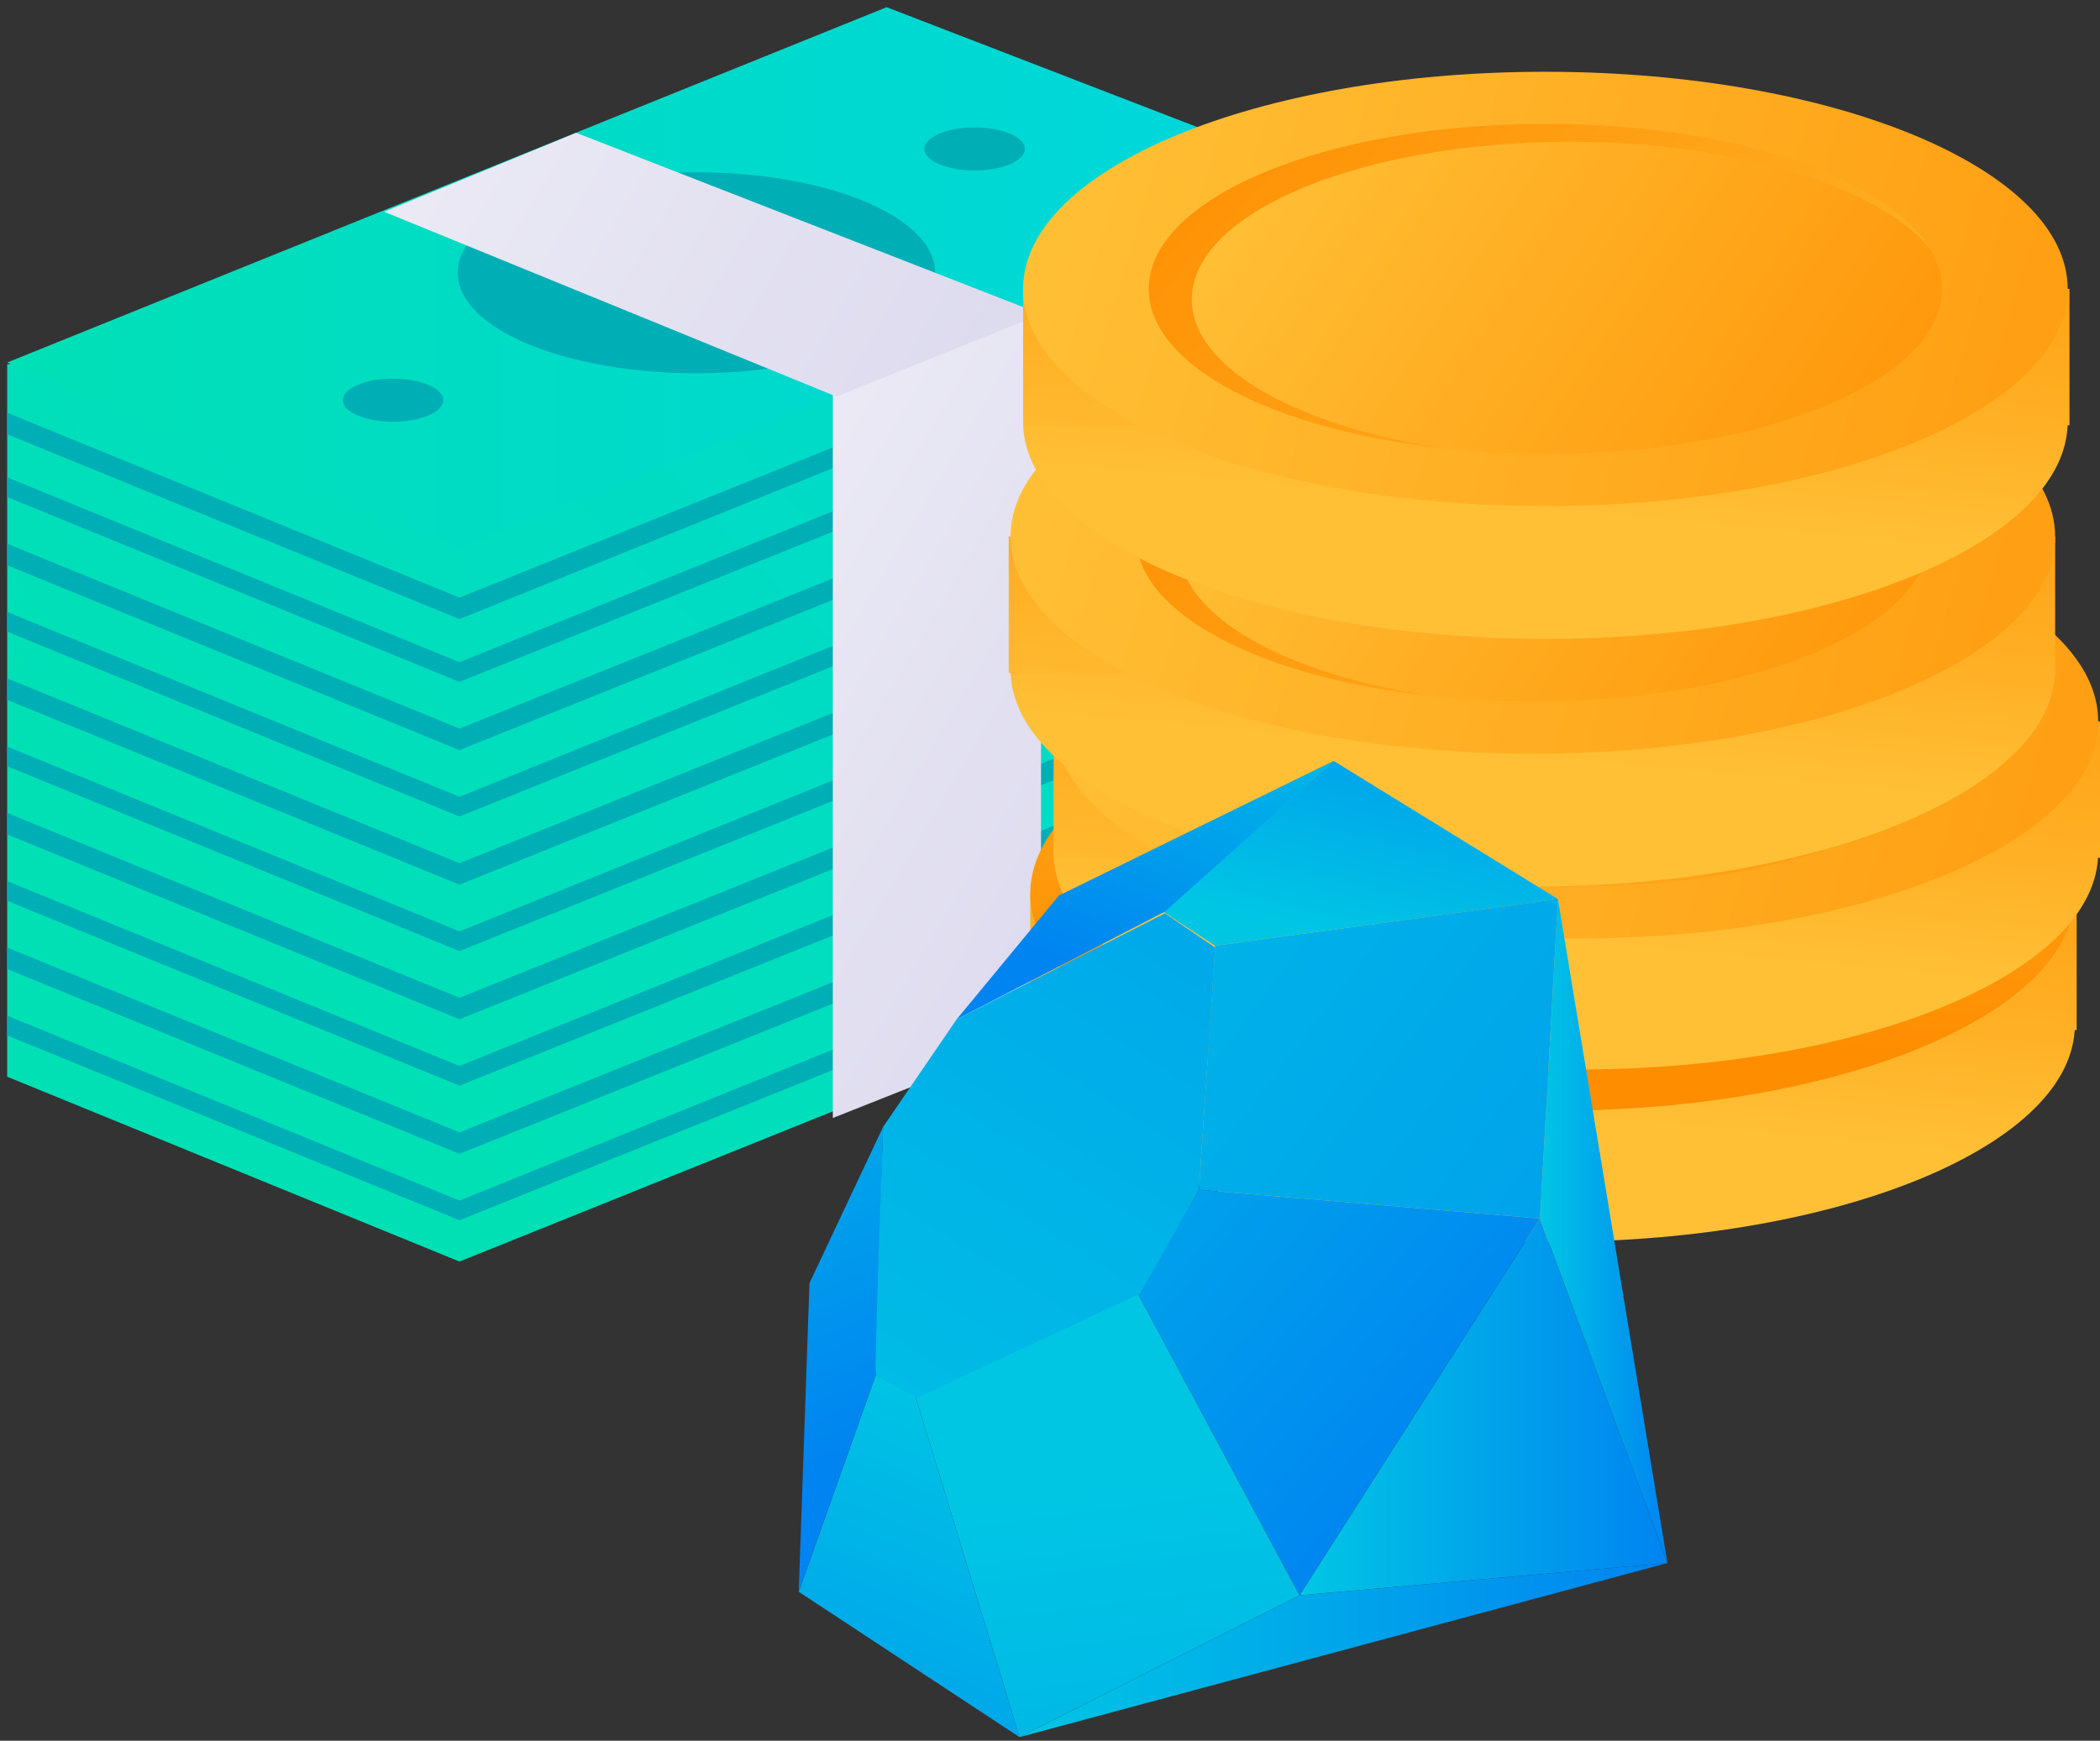 <svg xmlns="http://www.w3.org/2000/svg" xmlns:xlink="http://www.w3.org/1999/xlink" width="117" height="97" viewBox="0 0 117 97"><rect x="0" y="0" width="117" height="97" fill="#333333" stroke="none"/><defs><path id="djcta" d="M836.6 573.3L811.4 563v-39.7l49-6.1 25.9-3.6v39.7z"/><path id="djctc" d="M811.4 526v1.2l25.2 10.3 49.7-20.1v-1.1l-49.7 20z"/><path id="djctd" d="M811.4 529.6v1.1l25.2 10.3 49.7-20v-1.2l-49.7 20.1z"/><path id="djcte" d="M811.4 533.3v1.2l25.2 10.3 49.7-20v-1.2l-49.7 20z"/><path id="djctf" d="M811.4 537.1v1.1l25.2 10.3 49.7-20v-1.2l-49.7 20.1z"/><path id="djctg" d="M811.4 540.8v1.2l25.2 10.3 49.7-20v-1.2l-49.7 20z"/><path id="djcth" d="M811.4 544.6v1.1l25.2 10.3 49.7-20v-1.2l-49.7 20.1z"/><path id="djcti" d="M811.4 548.3v1.2l25.2 10.3 49.7-20v-1.2l-49.7 20z"/><path id="djctj" d="M811.4 552.1v1.1l25.2 10.3 49.7-20v-1.2l-49.7 20.1z"/><path id="djctk" d="M811.4 555.8v1.2l25.2 10.3 49.7-20v-1.2l-49.7 20z"/><path id="djctl" d="M811.4 559.6v1.1l25.2 10.3 49.7-20v-1.2l-49.7 20.1z"/><path id="djctm" d="M836.6 533.5l-25.2-10.3 49-19.8 25.9 10z"/><path id="djcto" d="M869 560.7l-11.6 4.6V525l11.6-4.6z"/><path id="djctq" d="M836.5 518.2c0-3.1 5.95-5.6 13.3-5.6 7.35 0 13.3 2.5 13.3 5.6 0 3.1-5.95 5.6-13.3 5.6-7.35 0-13.3-2.5-13.3-5.6z"/><path id="djctr" d="M862.5 511.3c0-.66 1.25-1.2 2.8-1.2 1.55 0 2.8.54 2.8 1.2 0 .66-1.25 1.2-2.8 1.2-1.55 0-2.8-.54-2.8-1.2z"/><path id="djcts" d="M830.1 525.3c0-.66 1.25-1.2 2.8-1.2 1.55 0 2.8.54 2.8 1.2 0 .66-1.25 1.2-2.8 1.2-1.55 0-2.8-.54-2.8-1.2z"/><path id="djctt" d="M857.6 525.1l-25.2-10.3 10.7-4.4 25.9 10.1z"/><path id="djctv" d="M868.4 560.1c0-6.68 13.03-12.1 29.1-12.1s29.1 5.42 29.1 12.1-13.03 12.1-29.1 12.1-29.1-5.42-29.1-12.1z"/><path id="djctx" d="M868.4 560.4v-7.6h58.3v7.6z"/><path id="djctz" d="M868.4 552.8c0-6.68 13.03-12.1 29.1-12.1s29.1 5.42 29.1 12.1-13.03 12.1-29.1 12.1-29.1-5.42-29.1-12.1z"/><path id="djctB" d="M875.4 552.8c0-5.08 9.9-9.2 22.1-9.2 12.2 0 22.1 4.12 22.1 9.2 0 5.08-9.9 9.2-22.1 9.2-12.2 0-22.1-4.12-22.1-9.2z"/><path id="djctD" d="M877.8 553.4c0-4.9 9.5-8.8 21.1-8.8 9.2 0 17.1 2.5 20 5.9-2.5-4-11.1-6.9-21.4-6.9-12.2 0-22.1 4.1-22.1 9.2 0 4.3 7 7.9 16.6 8.9-8.3-1.2-14.2-4.5-14.2-8.3z"/><path id="djctF" d="M869.7 550.5c0-6.68 13.03-12.1 29.1-12.1s29.1 5.42 29.1 12.1-13.03 12.1-29.1 12.1-29.1-5.42-29.1-12.1z"/><path id="djctH" d="M869.7 550.8v-7.6H928v7.6z"/><path id="djctJ" d="M869.7 543.2c0-6.68 13.03-12.1 29.1-12.1s29.1 5.42 29.1 12.1-13.03 12.1-29.1 12.1-29.1-5.42-29.1-12.1z"/><path id="djctL" d="M876.7 543.2c0-5.08 9.9-9.2 22.1-9.2 12.2 0 22.1 4.12 22.1 9.2 0 5.08-9.9 9.2-22.1 9.2-12.2 0-22.1-4.12-22.1-9.2z"/><path id="djctN" d="M879.1 543.8c0-4.9 9.5-8.8 21.1-8.8 9.2 0 17.1 2.5 20 5.9-2.5-4-11.1-6.9-21.4-6.9-12.2 0-22.1 4.1-22.1 9.2 0 4.3 7 7.9 16.6 8.9-8.3-1.2-14.2-4.5-14.2-8.3z"/><path id="djctP" d="M867.3 540.3c0-6.68 13.03-12.1 29.1-12.1s29.1 5.42 29.1 12.1-13.03 12.1-29.1 12.1-29.1-5.42-29.1-12.1z"/><path id="djctR" d="M867.2 540.5v-7.6h58.3v7.6z"/><path id="djctT" d="M867.3 532.9c0-6.68 13.03-12.1 29.1-12.1s29.1 5.42 29.1 12.1-13.03 12.1-29.1 12.1-29.1-5.42-29.1-12.1z"/><path id="djctV" d="M874.3 532.9c0-5.08 9.9-9.2 22.1-9.2 12.2 0 22.1 4.12 22.1 9.2 0 5.08-9.9 9.2-22.1 9.2-12.2 0-22.1-4.12-22.1-9.2z"/><path id="djctX" d="M876.7 533.5c0-4.9 9.5-8.8 21.1-8.8 9.2 0 17.1 2.5 20 5.9-2.5-4-11.1-6.9-21.4-6.9-12.2 0-22.1 4.1-22.1 9.2 0 4.3 7 7.9 16.6 8.9-8.3-1.2-14.2-4.5-14.2-8.3z"/><path id="djctZ" d="M868 526.5c0-6.68 13.03-12.1 29.1-12.1s29.1 5.42 29.1 12.1-13.03 12.1-29.1 12.1-29.1-5.42-29.1-12.1z"/><path id="djctab" d="M868 526.7v-7.6h58.3v7.6z"/><path id="djctad" d="M868 519.1c0-6.68 13.03-12.1 29.1-12.1s29.1 5.42 29.1 12.1-13.03 12.1-29.1 12.1-29.1-5.42-29.1-12.1z"/><path id="djctaf" d="M875 519.1c0-5.08 9.9-9.2 22.1-9.2 12.2 0 22.1 4.12 22.1 9.2 0 5.08-9.9 9.2-22.1 9.2-12.2 0-22.1-4.12-22.1-9.2z"/><path id="djctah" d="M877.4 519.7c0-4.9 9.5-8.8 21.1-8.8 9.2 0 17.1 2.5 20 5.9-2.5-4-11.1-6.9-21.4-6.9-12.2 0-22.1 4.1-22.1 9.2 0 4.3 7 7.9 16.6 8.9-8.3-1.2-14.2-4.5-14.2-8.3z"/><path id="djctaj" d="M883.4 591.9l20.5-1.8-7.1-19.2z"/><path id="djctal" d="M883.4 591.9l-9-16.8 3.4-5.8 19 1.6z"/><path id="djctan" d="M896.8 570.9l1-17.8 6.1 37z"/><path id="djctap" d="M867.8 599.8l15.6-7.9 20.5-1.8z"/><path id="djctar" d="M877.8 569.3l.9-13.6 19.1-2.6-1 17.8z"/><path id="djctat" d="M878.7 555.7l-2.9-1.9 9.5-8.4 12.5 7.7z"/><path id="djctav" d="M875.9 553.8l-11.6 6 5.7-6.9 15.3-7.5z"/><path id="djctax" d="M862 580.8l5.8 19 15.6-7.9-9-16.8z"/><path id="djctaz" d="M855.5 591.7l12.3 8.1-5.8-19-2.2-1.2z"/><path id="djctaB" d="M859.8 579.6l.4-13.8-4.1 8.7-.6 17.2z"/><path id="djctaD" d="M864.3 559.8l-4.1 6s-.5 13.7-.4 13.8c.1.1 2.3 1.3 2.3 1.3l12.4-5.8 3.3-5.8.9-13.5-2.8-1.9z"/><linearGradient id="djctb" x1="827.93" x2="895.95" y1="558.35" y2="493.1" gradientUnits="userSpaceOnUse"><stop offset="0" stop-color="#00e0b5"/><stop offset="1" stop-color="#00d5df"/></linearGradient><linearGradient id="djctn" x1="811.42" x2="886.29" y1="518.43" y2="518.43" gradientUnits="userSpaceOnUse"><stop offset="0" stop-color="#00e0b5"/><stop offset="1" stop-color="#00d5df"/></linearGradient><linearGradient id="djctp" x1="850.46" x2="927.35" y1="535.3" y2="580.73" gradientUnits="userSpaceOnUse"><stop offset="0" stop-color="#ebeaf5"/><stop offset="1" stop-color="#beb9de"/></linearGradient><linearGradient id="djctu" x1="835.06" x2="929.24" y1="508.38" y2="564.03" gradientUnits="userSpaceOnUse"><stop offset="0" stop-color="#ebeaf5"/><stop offset="1" stop-color="#beb9de"/></linearGradient><linearGradient id="djctw" x1="897.06" x2="899.11" y1="565.15" y2="542.62" gradientUnits="userSpaceOnUse"><stop offset="0" stop-color="#ffc036"/><stop offset="1" stop-color="#ff8d00"/></linearGradient><linearGradient id="djcty" x1="896.58" x2="899.21" y1="566.73" y2="537.89" gradientUnits="userSpaceOnUse"><stop offset="0" stop-color="#ffc036"/><stop offset="1" stop-color="#ff8d00"/></linearGradient><linearGradient id="djctA" x1="898.43" x2="897.22" y1="526.4" y2="561.06" gradientUnits="userSpaceOnUse"><stop offset="0" stop-color="#ffc036"/><stop offset="1" stop-color="#ff8d00"/></linearGradient><linearGradient id="djctC" x1="884.96" x2="926.86" y1="536.7" y2="590.36" gradientUnits="userSpaceOnUse"><stop offset="0" stop-color="#a19eb5"/><stop offset="1" stop-color="#4a4571"/></linearGradient><linearGradient id="djctE" x1="896.28" x2="851.92" y1="551.65" y2="511.15" gradientUnits="userSpaceOnUse"><stop offset="0" stop-color="#a19eb5"/><stop offset=".04" stop-color="#9895ae"/><stop offset=".19" stop-color="#7c7898"/><stop offset=".36" stop-color="#666187"/><stop offset=".53" stop-color="#56517a"/><stop offset=".73" stop-color="#4d4873"/><stop offset="1" stop-color="#4a4571"/></linearGradient><linearGradient id="djctG" x1="898.35" x2="900.4" y1="555.56" y2="533.03" gradientUnits="userSpaceOnUse"><stop offset="0" stop-color="#ffc036"/><stop offset="1" stop-color="#ff8d00"/></linearGradient><linearGradient id="djctI" x1="897.87" x2="900.5" y1="557.14" y2="528.3" gradientUnits="userSpaceOnUse"><stop offset="0" stop-color="#ffc036"/><stop offset="1" stop-color="#ff8d00"/></linearGradient><linearGradient id="djctK" x1="871.22" x2="954.62" y1="535.02" y2="559.72" gradientUnits="userSpaceOnUse"><stop offset="0" stop-color="#ffc036"/><stop offset="1" stop-color="#ff8d00"/></linearGradient><linearGradient id="djctM" x1="883.97" x2="923.67" y1="533.38" y2="559.64" gradientUnits="userSpaceOnUse"><stop offset="0" stop-color="#ffc036"/><stop offset="1" stop-color="#ff8d00"/></linearGradient><linearGradient id="djctO" x1="925.1" x2="880.75" y1="567.21" y2="526.7" gradientUnits="userSpaceOnUse"><stop offset="0" stop-color="#ffc036"/><stop offset="1" stop-color="#ff8d00"/></linearGradient><linearGradient id="djctQ" x1="895.93" x2="897.98" y1="545.27" y2="522.74" gradientUnits="userSpaceOnUse"><stop offset="0" stop-color="#ffc036"/><stop offset="1" stop-color="#ff8d00"/></linearGradient><linearGradient id="djctS" x1="895.45" x2="898.08" y1="546.85" y2="518.01" gradientUnits="userSpaceOnUse"><stop offset="0" stop-color="#ffc036"/><stop offset="1" stop-color="#ff8d00"/></linearGradient><linearGradient id="djctU" x1="868.8" x2="952.2" y1="524.74" y2="549.43" gradientUnits="userSpaceOnUse"><stop offset="0" stop-color="#ffc036"/><stop offset="1" stop-color="#ff8d00"/></linearGradient><linearGradient id="djctW" x1="881.55" x2="921.25" y1="523.09" y2="549.35" gradientUnits="userSpaceOnUse"><stop offset="0" stop-color="#ffc036"/><stop offset="1" stop-color="#ff8d00"/></linearGradient><linearGradient id="djctY" x1="922.68" x2="878.33" y1="556.92" y2="516.41" gradientUnits="userSpaceOnUse"><stop offset="0" stop-color="#ffc036"/><stop offset="1" stop-color="#ff8d00"/></linearGradient><linearGradient id="djctaa" x1="896.65" x2="898.71" y1="531.47" y2="508.94" gradientUnits="userSpaceOnUse"><stop offset="0" stop-color="#ffc036"/><stop offset="1" stop-color="#ff8d00"/></linearGradient><linearGradient id="djctac" x1="896.18" x2="898.81" y1="533.06" y2="504.21" gradientUnits="userSpaceOnUse"><stop offset="0" stop-color="#ffc036"/><stop offset="1" stop-color="#ff8d00"/></linearGradient><linearGradient id="djctae" x1="869.53" x2="952.93" y1="510.94" y2="535.63" gradientUnits="userSpaceOnUse"><stop offset="0" stop-color="#ffc036"/><stop offset="1" stop-color="#ff8d00"/></linearGradient><linearGradient id="djctag" x1="882.27" x2="921.98" y1="509.29" y2="535.55" gradientUnits="userSpaceOnUse"><stop offset="0" stop-color="#ffc036"/><stop offset="1" stop-color="#ff8d00"/></linearGradient><linearGradient id="djctai" x1="923.41" x2="879.05" y1="543.12" y2="502.61" gradientUnits="userSpaceOnUse"><stop offset="0" stop-color="#ffc036"/><stop offset="1" stop-color="#ff8d00"/></linearGradient><linearGradient id="djctak" x1="883.38" x2="903.91" y1="581.38" y2="581.38" gradientUnits="userSpaceOnUse"><stop offset="0" stop-color="#00c6e4"/><stop offset="1" stop-color="#0084f1"/></linearGradient><linearGradient id="djctam" x1="855.84" x2="893" y1="552.19" y2="583.86" gradientUnits="userSpaceOnUse"><stop offset="0" stop-color="#00c6e4"/><stop offset="1" stop-color="#0084f1"/></linearGradient><linearGradient id="djctao" x1="896.82" x2="903.91" y1="571.58" y2="571.58" gradientUnits="userSpaceOnUse"><stop offset="0" stop-color="#00c6e4"/><stop offset="1" stop-color="#0084f1"/></linearGradient><linearGradient id="djctaq" x1="867.77" x2="903.91" y1="594.92" y2="594.92" gradientUnits="userSpaceOnUse"><stop offset="0" stop-color="#00c6e4"/><stop offset="1" stop-color="#0084f1"/></linearGradient><linearGradient id="djctas" x1="854.03" x2="937.34" y1="535.73" y2="598.62" gradientUnits="userSpaceOnUse"><stop offset="0" stop-color="#00c6e4"/><stop offset="1" stop-color="#0084f1"/></linearGradient><linearGradient id="djctau" x1="886.27" x2="890.85" y1="555.53" y2="536.62" gradientUnits="userSpaceOnUse"><stop offset="0" stop-color="#00c6e4"/><stop offset="1" stop-color="#0084f1"/></linearGradient><linearGradient id="djctaw" x1="880.54" x2="872.82" y1="538.29" y2="557.53" gradientUnits="userSpaceOnUse"><stop offset="0" stop-color="#00c6e4"/><stop offset="1" stop-color="#0084f1"/></linearGradient><linearGradient id="djctay" x1="872.6" x2="881.6" y1="585.55" y2="653.61" gradientUnits="userSpaceOnUse"><stop offset="0" stop-color="#00c6e4"/><stop offset="1" stop-color="#0084f1"/></linearGradient><linearGradient id="djctaA" x1="867.42" x2="852.85" y1="581.22" y2="614.89" gradientUnits="userSpaceOnUse"><stop offset="0" stop-color="#00c6e4"/><stop offset="1" stop-color="#0084f1"/></linearGradient><linearGradient id="djctaC" x1="847.7" x2="859.68" y1="554.26" y2="583.18" gradientUnits="userSpaceOnUse"><stop offset="0" stop-color="#00c6e4"/><stop offset="1" stop-color="#0084f1"/></linearGradient><linearGradient id="djctaE" x1="852.62" x2="908.09" y1="594.05" y2="504.81" gradientUnits="userSpaceOnUse"><stop offset="0" stop-color="#00c6e4"/><stop offset="1" stop-color="#0084f1"/></linearGradient></defs><g><g transform="translate(-811 -503)"><g><g><use fill="url(#djctb)" xlink:href="#djcta"/></g><g><use fill="#00afb5" xlink:href="#djctc"/></g><g><use fill="#00afb5" xlink:href="#djctd"/></g><g><use fill="#00afb5" xlink:href="#djcte"/></g><g><use fill="#00afb5" xlink:href="#djctf"/></g><g><use fill="#00afb5" xlink:href="#djctg"/></g><g><use fill="#00afb5" xlink:href="#djcth"/></g><g><use fill="#00afb5" xlink:href="#djcti"/></g><g><use fill="#00afb5" xlink:href="#djctj"/></g><g><use fill="#00afb5" xlink:href="#djctk"/></g><g><use fill="#00afb5" xlink:href="#djctl"/></g><g><use fill="url(#djctn)" xlink:href="#djctm"/></g><g><use fill="url(#djctp)" xlink:href="#djcto"/></g><g><use fill="#00afb5" xlink:href="#djctq"/></g><g><use fill="#00afb5" xlink:href="#djctr"/></g><g><use fill="#00afb5" xlink:href="#djcts"/></g><g><use fill="url(#djctu)" xlink:href="#djctt"/></g></g><g><g><use fill="url(#djctw)" xlink:href="#djctv"/></g><g><use fill="url(#djcty)" xlink:href="#djctx"/></g><g><use fill="url(#djctA)" xlink:href="#djctz"/></g><g><use fill="url(#djctC)" xlink:href="#djctB"/></g><g><use fill="url(#djctE)" xlink:href="#djctD"/></g></g><g><g><use fill="url(#djctG)" xlink:href="#djctF"/></g><g><use fill="url(#djctI)" xlink:href="#djctH"/></g><g><use fill="url(#djctK)" xlink:href="#djctJ"/></g><g><use fill="url(#djctM)" xlink:href="#djctL"/></g><g><use fill="url(#djctO)" xlink:href="#djctN"/></g></g><g><g><use fill="url(#djctQ)" xlink:href="#djctP"/></g><g><use fill="url(#djctS)" xlink:href="#djctR"/></g><g><use fill="url(#djctU)" xlink:href="#djctT"/></g><g><use fill="url(#djctW)" xlink:href="#djctV"/></g><g><use fill="url(#djctY)" xlink:href="#djctX"/></g></g><g><g><use fill="url(#djctaa)" xlink:href="#djctZ"/></g><g><use fill="url(#djctac)" xlink:href="#djctab"/></g><g><use fill="url(#djctae)" xlink:href="#djctad"/></g><g><use fill="url(#djctag)" xlink:href="#djctaf"/></g><g><use fill="url(#djctai)" xlink:href="#djctah"/></g></g><g><use fill="url(#djctak)" xlink:href="#djctaj"/></g><g><use fill="url(#djctam)" xlink:href="#djctal"/></g><g><use fill="url(#djctao)" xlink:href="#djctan"/></g><g><use fill="url(#djctaq)" xlink:href="#djctap"/></g><g><use fill="url(#djctas)" xlink:href="#djctar"/></g><g><use fill="url(#djctau)" xlink:href="#djctat"/></g><g><use fill="url(#djctaw)" xlink:href="#djctav"/></g><g><use fill="url(#djctay)" xlink:href="#djctax"/></g><g><use fill="url(#djctaA)" xlink:href="#djctaz"/></g><g><use fill="url(#djctaC)" xlink:href="#djctaB"/></g><g><use fill="url(#djctaE)" xlink:href="#djctaD"/></g></g></g></svg>